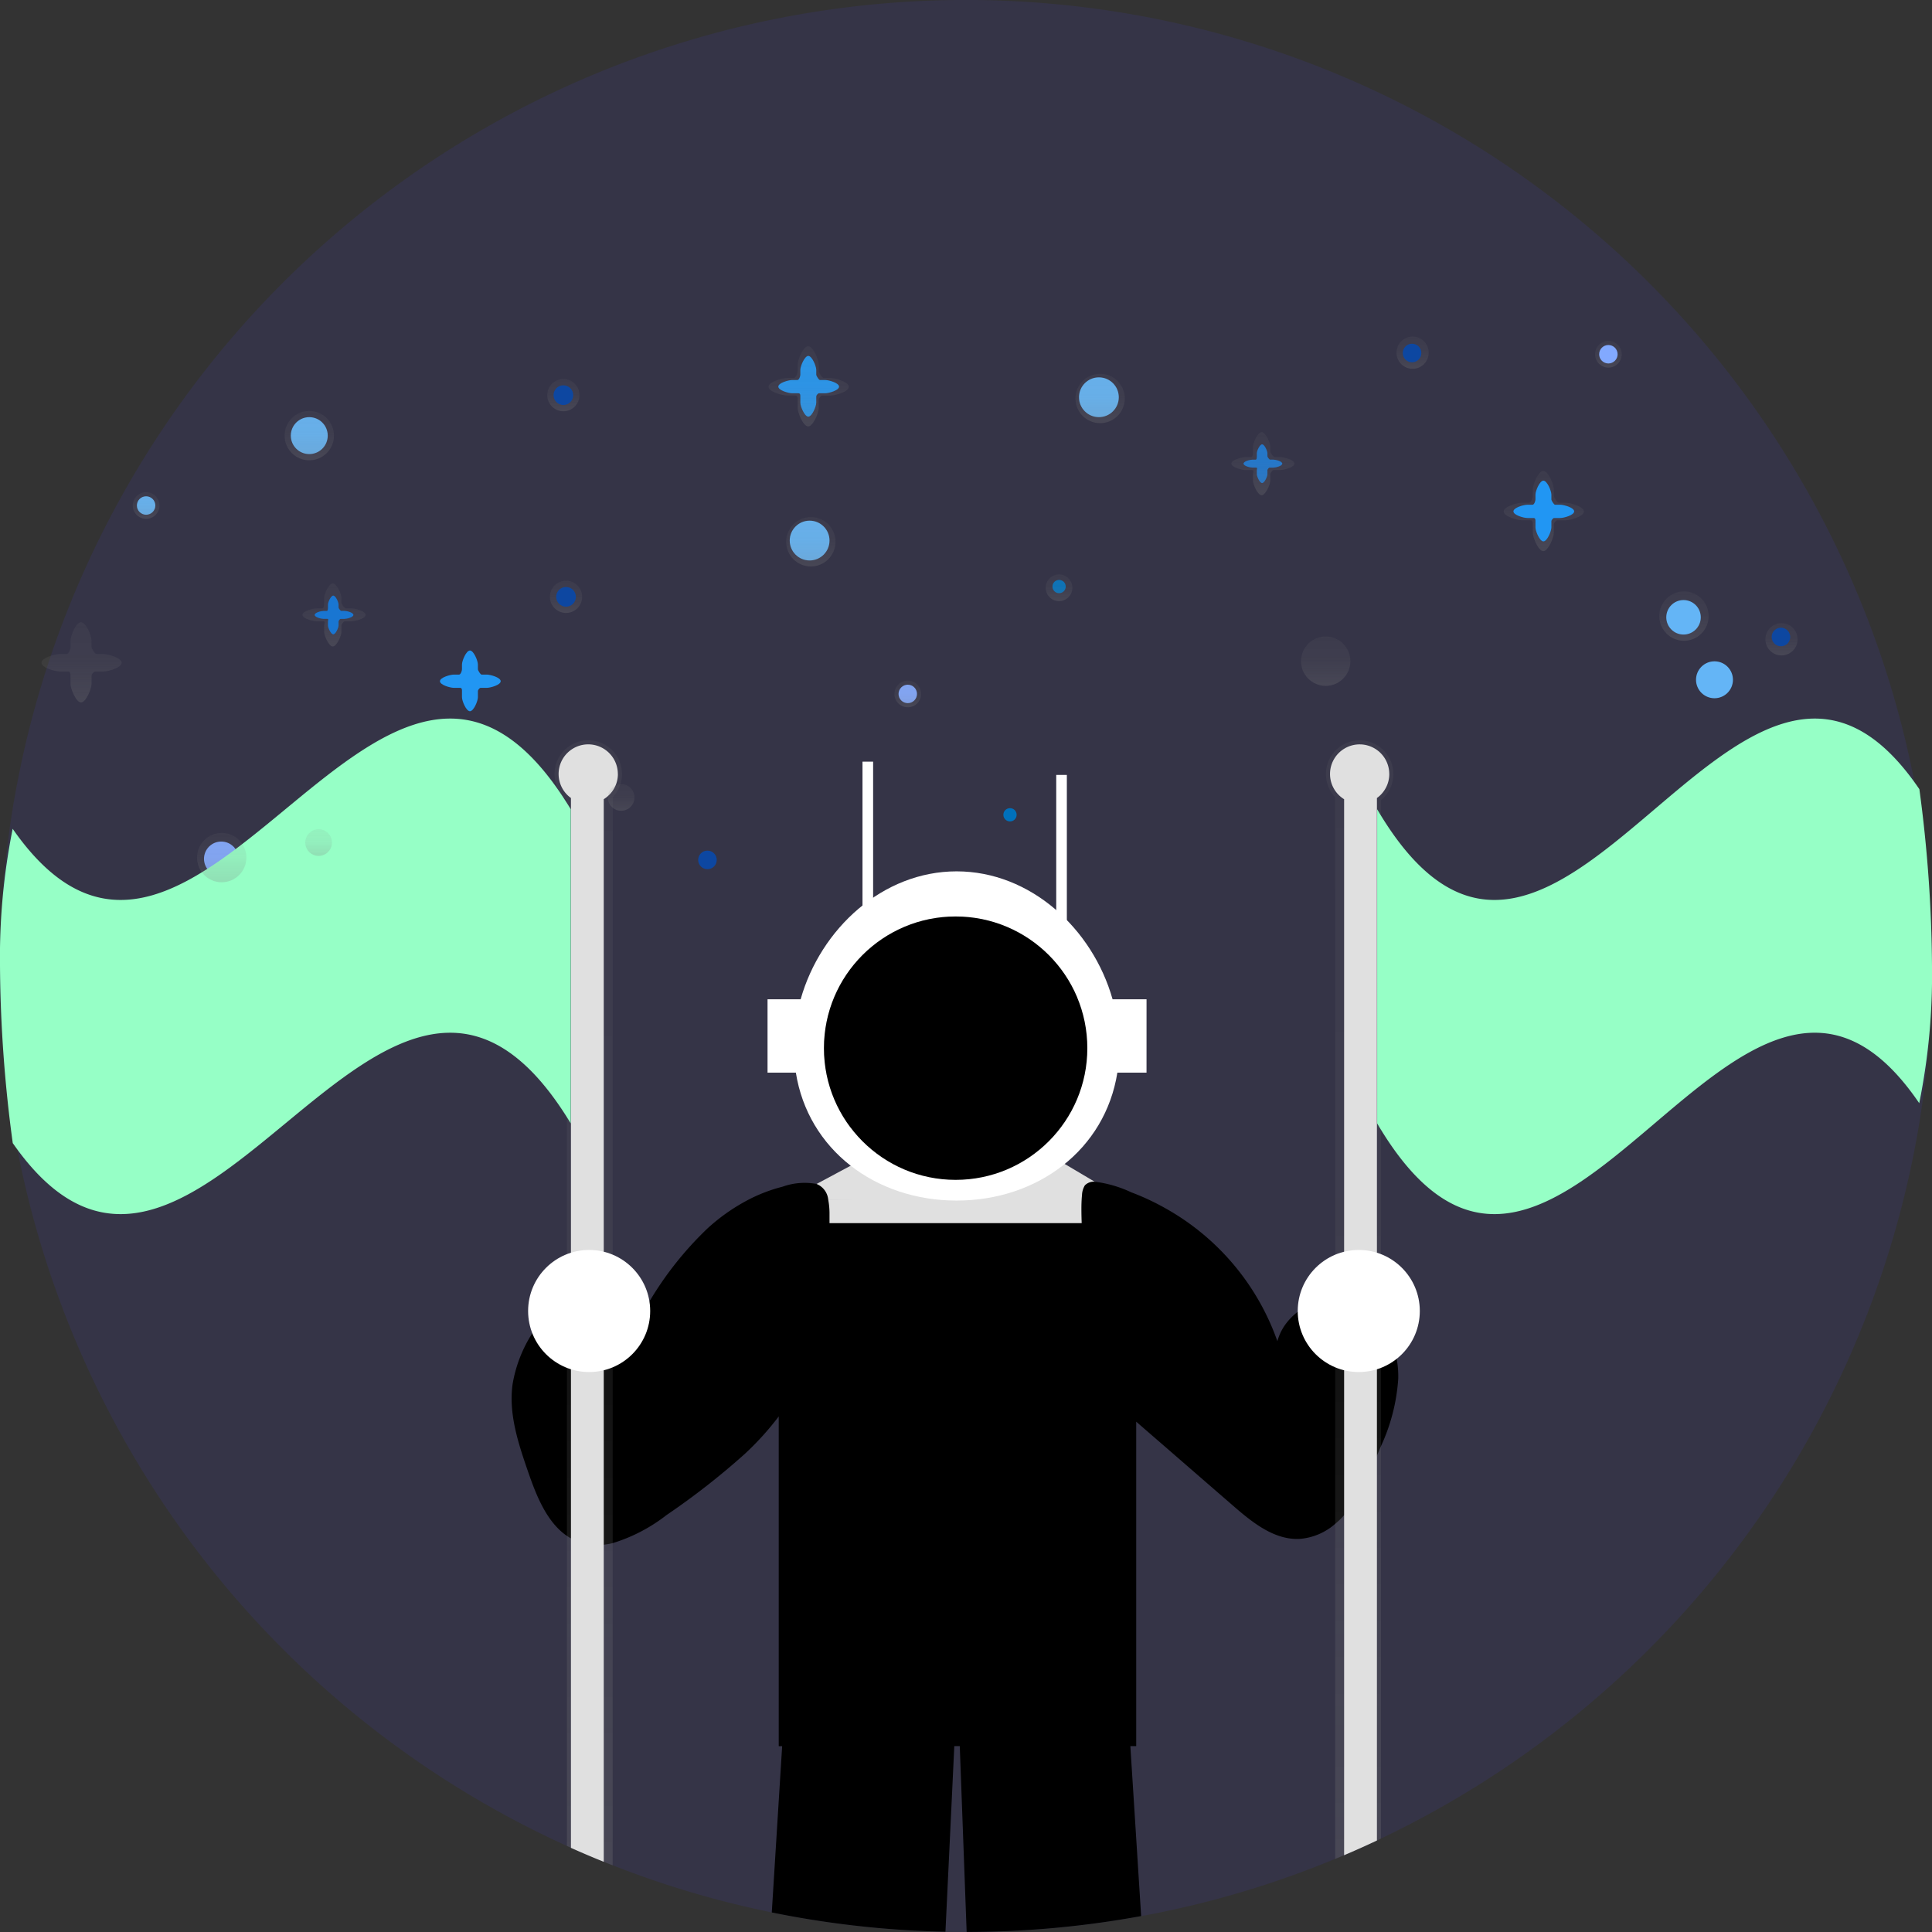 <svg xmlns="http://www.w3.org/2000/svg" xmlns:xlink="http://www.w3.org/1999/xlink" width="212.007" height="212.007" viewBox="0 0 212.007 212.007">
  <rect x="0" y="0" width="212.007" height="212.007" fill="#333333" stroke="none"/>
  <defs>
    <linearGradient id="linear-gradient" x1="0.5" y1="1" x2="0.5" gradientUnits="objectBoundingBox">
      <stop offset="0" stop-color="gray" stop-opacity="0.251"/>
      <stop offset="0.535" stop-color="gray" stop-opacity="0.122"/>
      <stop offset="1" stop-color="gray" stop-opacity="0.102"/>
    </linearGradient>
    <linearGradient id="linear-gradient-10" x1="0.5" y1="1" x2="0.5" y2="0" xlink:href="#linear-gradient"/>
  </defs>
  <g id="Group_20" data-name="Group 20" transform="translate(0)">
    <path id="Path_308" data-name="Path 308" d="M448.007,192a106.57,106.57,0,0,1-1.4,17.275c-.076.472-.157.944-.242,1.415a106.151,106.151,0,0,1-58.826,77.062l-.443.21q-1.778.839-3.6,1.613c-.326.137-.649.274-.978.408a105.135,105.135,0,0,1-20.365,6.107c-.309.061-.617.117-.926.172a106.377,106.377,0,0,1-19.148,1.742h-.294q-.856,0-1.709-.02c-.108,0-.215,0-.323-.006a106.331,106.331,0,0,1-19.057-2.114c-.306-.064-.612-.128-.917-.2a104.714,104.714,0,0,1-16.547-4.98c-.329-.125-.652-.256-.978-.39q-1.817-.729-3.6-1.532l-.443-.2a106.16,106.16,0,0,1-60.573-77.875c-.084-.472-.166-.944-.242-1.415a107.2,107.2,0,0,1-.012-34.474c.1-.655.218-1.313.341-1.966a104.521,104.521,0,0,1,3.407-13.524q.218-.677.446-1.354a106.036,106.036,0,0,1,204.694,14.878c.122.652.236,1.31.341,1.966A106.618,106.618,0,0,1,448.007,192Z" transform="translate(-236 -86)" fill="#4f44ff" opacity="0.1"/>
    <path id="Path_309" data-name="Path 309" d="M534.409,222.76h-.565c-.115,0-.4-.452-.4-.582v-.525c0-.41-.464-1.535-.874-1.535s-.874,1.125-.874,1.535v.525c0,.185-.143.582-.317.582h-.565c-.41,0-1.535.318-1.535.728s1.125.728,1.535.728h.674c.214,0,.208.22.208.331v.7c0,.41.464,1.535.874,1.535s.874-1.125.874-1.535v-.7c0-.093.188-.331.291-.331h.674c.41,0,1.535-.318,1.535-.728S534.819,222.76,534.409,222.76Z" transform="translate(-443.871 -181.061)" fill="#2196f3"/>
    <path id="Path_310" data-name="Path 310" d="M258.383,323.935h-.747c-.152,0-.528-.6-.528-.768v-.694c0-.542-.613-2.027-1.154-2.027s-1.154,1.486-1.154,2.027v.694c0,.244-.188.768-.419.768h-.747c-.542,0-2.027.42-2.027.962s1.486.962,2.027.962h.891c.282,0,.275.29.275.438v.926c0,.542.613,2.027,1.154,2.027s1.154-1.486,1.154-2.027V326.3c0-.123.248-.438.384-.438h.891c.542,0,2.027-.42,2.027-.962S258.924,323.935,258.383,323.935Z" transform="translate(-247.062 -252.171)" fill="url(#linear-gradient)"/>
    <path id="Path_311" data-name="Path 311" d="M532.383,219.935h-.747c-.152,0-.528-.6-.528-.768v-.694c0-.542-.613-2.027-1.154-2.027s-1.154,1.486-1.154,2.027v.694c0,.244-.189.768-.419.768h-.747c-.542,0-2.027.42-2.027.962s1.486.962,2.027.962h.891c.282,0,.275.29.275.438v.926c0,.542.613,2.027,1.154,2.027s1.154-1.486,1.154-2.027V222.3c0-.123.248-.438.384-.438h.891c.542,0,2.027-.42,2.027-.962S532.924,219.935,532.383,219.935Z" transform="translate(-441.268 -178.457)" fill="url(#linear-gradient)"/>
    <path id="Path_312" data-name="Path 312" d="M809.383,266.935h-.747c-.152,0-.528-.6-.528-.768v-.694c0-.542-.613-2.027-1.154-2.027s-1.154,1.486-1.154,2.027v.694c0,.244-.188.768-.419.768h-.747c-.542,0-2.027.42-2.027.962s1.486.962,2.027.962h.891c.282,0,.275.29.275.438v.926c0,.542.613,2.027,1.154,2.027s1.154-1.486,1.154-2.027V269.3c0-.123.248-.438.384-.438h.891c.542,0,2.027-.42,2.027-.962S809.924,266.935,809.383,266.935Z" transform="translate(-637.6 -211.77)" fill="url(#linear-gradient)"/>
    <path id="Path_313" data-name="Path 313" d="M707.848,255.1h-.36c-.073,0-.288-.285-.288-.368V254.4c0-.261-.321-.978-.582-.978s-.582.717-.582.978v.335c0,.118-.007.368-.118.368h-.36c-.261,0-.978.176-.978.437s.717.437.978.437h.43c.136,0,.048.2.048.269v.447c0,.261.321.978.582.978s.582-.717.582-.978v-.446c0-.059.153-.269.219-.269h.43c.261,0,.978-.176.978-.437S708.11,255.1,707.848,255.1Z" transform="translate(-568.12 -204.663)" fill="#1976d2"/>
    <path id="Path_314" data-name="Path 314" d="M355.314,308.564h-.587c-.12,0-.469-.465-.469-.6v-.546c0-.426-.524-1.594-.949-1.594s-.949,1.168-.949,1.594v.546c0,.192-.011.6-.192.6h-.587c-.426,0-1.594.286-1.594.712s1.168.712,1.594.712h.7c.222,0,.079.322.079.438v.728c0,.426.524,1.594.949,1.594s.949-1.168.949-1.594v-.728c0-.1.249-.438.356-.438h.7c.426,0,1.594-.286,1.594-.712S355.74,308.564,355.314,308.564Z" transform="translate(-316.79 -241.808)" fill="url(#linear-gradient)"/>
    <path id="Path_315" data-name="Path 315" d="M705.314,251.564h-.587c-.12,0-.469-.465-.469-.6v-.546c0-.426-.524-1.594-.949-1.594s-.949,1.168-.949,1.594v.546c0,.192-.011.6-.192.6h-.587c-.426,0-1.594.286-1.594.712s1.168.712,1.594.712h.7c.222,0,.079.322.079.438v.728c0,.426.524,1.594.949,1.594s.949-1.168.949-1.594v-.728c0-.1.249-.438.356-.438h.7c.426,0,1.594-.286,1.594-.712S705.74,251.564,705.314,251.564Z" transform="translate(-564.864 -201.407)" fill="url(#linear-gradient)"/>
    <path id="Path_316" data-name="Path 316" d="M357.848,312.1h-.36c-.073,0-.288-.285-.288-.368V311.4c0-.261-.321-.978-.582-.978s-.582.717-.582.978v.335c0,.118-.007.368-.118.368h-.36c-.261,0-.978.176-.978.437s.717.437.978.437h.43c.136,0,.048.2.048.269v.447c0,.261.321.978.582.978s.582-.717.582-.978v-.446c0-.059.153-.269.219-.269h.43c.261,0,.978-.176.978-.437S358.109,312.1,357.848,312.1Z" transform="translate(-320.047 -245.064)" fill="#1976d2"/>
    <circle id="Ellipse_65" data-name="Ellipse 65" cx="2.184" cy="2.184" r="2.184" transform="translate(118.403 41.408)" fill="#64b5f6"/>
    <circle id="Ellipse_66" data-name="Ellipse 66" cx="0.728" cy="0.728" r="0.728" transform="translate(115.491 63.638)" fill="#0071bc"/>
    <circle id="Ellipse_67" data-name="Ellipse 67" cx="2.026" cy="2.026" r="2.026" transform="translate(31.912 45.777)" fill="#64b5f6"/>
    <circle id="Ellipse_68" data-name="Ellipse 68" cx="1.013" cy="1.013" r="1.013" transform="translate(15.021 54.459)" fill="#64b5f6"/>
    <circle id="Ellipse_69" data-name="Ellipse 69" cx="1.013" cy="1.013" r="1.013" transform="translate(98.6 75.135)" fill="#82a9ff"/>
    <circle id="Ellipse_70" data-name="Ellipse 70" cx="1.893" cy="1.893" r="1.893" transform="translate(22.386 92.347)" fill="#82a9ff"/>
    <circle id="Ellipse_71" data-name="Ellipse 71" cx="1.768" cy="1.768" r="1.768" transform="translate(60.054 41.594)" fill="url(#linear-gradient)"/>
    <circle id="Ellipse_72" data-name="Ellipse 72" cx="1.768" cy="1.768" r="1.768" transform="translate(60.345 63.726)" fill="url(#linear-gradient)"/>
    <circle id="Ellipse_73" data-name="Ellipse 73" cx="1.768" cy="1.768" r="1.768" transform="translate(153.244 36.934)" fill="url(#linear-gradient)"/>
    <circle id="Ellipse_74" data-name="Ellipse 74" cx="1.768" cy="1.768" r="1.768" transform="translate(193.723 68.386)" fill="url(#linear-gradient)"/>
    <circle id="Ellipse_75" data-name="Ellipse 75" cx="1.08" cy="1.08" r="1.08" transform="translate(60.742 42.282)" fill="#0d47a1"/>
    <circle id="Ellipse_76" data-name="Ellipse 76" cx="2.184" cy="2.184" r="2.184" transform="translate(86.66 57.134)" fill="#64b5f6"/>
    <path id="Path_317" data-name="Path 317" d="M328.193,458.19l-24.98.516-6.916-7.948,37.24-.67Z" transform="translate(-210.01 -319.014)" fill="#e0e0e0"/>
    <path id="Path_318" data-name="Path 318" d="M333.537,440.782H296.3l7.432-3.975,21.883-.723Z" transform="translate(-210.01 -309.088)" fill="#e0e0e0"/>
    <path id="Path_319" data-name="Path 319" d="M526.086,552.909a20.826,20.826,0,0,1-1.9,7.391c-.146.349-.294.7-.443,1.04l-.463,1.048a21.888,21.888,0,0,1-2.912,5.224c-.073.087-.146.175-.221.259a9.093,9.093,0,0,1-.978.946,6.694,6.694,0,0,1-3.888,1.651c-2.778.146-5.187-1.791-7.289-3.617q-3.761-3.259-7.522-6.526-1.293-1.118-2.586-2.242c-.183-.157-.367-.317-.55-.478v35.6h-.644l.384,6.031.8,12.621a106.377,106.377,0,0,1-19.148,1.742l-.53-14.342-.151-4.086-.073-1.966h-.6l-.052,1.069-.236,4.983-.684,14.316a106.316,106.316,0,0,1-19.057-2.114l.76-12.2.379-6.049h-.376V557.03a31.545,31.545,0,0,1-3.7,4.089,80.553,80.553,0,0,1-8.6,6.724,18.349,18.349,0,0,1-5.923,3.09,7.668,7.668,0,0,1-.978.172,5.942,5.942,0,0,1-2.723-.294,5.434,5.434,0,0,1-.874-.4c-.154-.084-.3-.175-.443-.271-2.181-1.488-3.329-4.342-4.228-6.937-1.089-3.145-2.2-6.439-1.733-9.735a14.97,14.97,0,0,1,2.158-5.565c.708-1.179,1.511-2.315,2.306-3.428a2.979,2.979,0,0,1,1.45-1.273h0l.044-.009a1.159,1.159,0,0,1,.224-.032,1.787,1.787,0,0,1,.218.006,2.9,2.9,0,0,1,1.564,1.01l2.033,2.094.979,1c.052.055.1.111.16.166l1.29,1.328c.842-1.453,1.689-2.915,2.583-4.345a37.606,37.606,0,0,1,6.352-8,21.089,21.089,0,0,1,4.138-2.97,17.389,17.389,0,0,1,4.115-1.628,7.184,7.184,0,0,1,3.73-.306,2.064,2.064,0,0,1,1.29,1.742.085.085,0,0,1,.006.029,8.15,8.15,0,0,1,.134,1.558c0,.323,0,.646,0,.973h27.672c-.026-.839-.049-1.759-.006-2.531.009-.186.023-.364.041-.53a2.2,2.2,0,0,1,.315-1.086,1.377,1.377,0,0,1,1.075-.4,13.189,13.189,0,0,1,4.022,1.168,26.478,26.478,0,0,1,3.675,1.712,26.946,26.946,0,0,1,12.353,14.625,5.694,5.694,0,0,1,1.078-2.1,6.5,6.5,0,0,1,1.156-1.124,7.092,7.092,0,0,1,2.312-1.165,6.532,6.532,0,0,1,1.8-.277,5.774,5.774,0,0,1,.979.064,5.531,5.531,0,0,1,1.517.446,6.576,6.576,0,0,1,2.079,1.526c.157.169.3.344.443.524a9.362,9.362,0,0,1,1.724,4.033A10.428,10.428,0,0,1,526.086,552.909Z" transform="translate(-372.652 -401.598)"/>
    <path id="Path_320" data-name="Path 320" d="M566.8,428.369h-3.727c-2.195-7.762-9.025-14.038-17.115-14.038s-14.92,6.276-17.115,14.038h-3.633v8.051h3.108c1.339,8.443,8.726,14.038,17.64,14.038s16.3-5.6,17.64-14.038h3.2Z" transform="translate(-440.985 -318.714)" fill="#fff"/>
    <circle id="Ellipse_77" data-name="Ellipse 77" cx="14.451" cy="14.451" r="14.451" transform="translate(90.416 100.57)"/>
    <path id="Path_321" data-name="Path 321" d="M743.032,368.631a3.7,3.7,0,0,1-1.366,2.874V485.456l-.443.21q-1.778.839-3.6,1.613c-.326.137-.649.274-.979.408v-116.5a3.7,3.7,0,1,1,6.383-2.551Z" transform="translate(-590.128 -283.7)" fill="url(#linear-gradient-10)"/>
    <path id="Path_322" data-name="Path 322" d="M743.681,369.729a3.227,3.227,0,0,1-.62,1.907,3.175,3.175,0,0,1-.711.713.163.163,0,0,1-.026.02V486.764q-1.778.839-3.6,1.613V372.5a3.25,3.25,0,1,1,4.954-2.767Z" transform="translate(-591.228 -284.798)" fill="#e0e0e0"/>
    <path id="Path_323" data-name="Path 323" d="M815.815,383.918a70.963,70.963,0,0,1-1.4,15.057c-19.828-29.139-39.656,35.9-59.484,2.218V366.719c19.832,33.688,39.664-31.382,59.5-2.2A151.211,151.211,0,0,1,815.815,383.918Z" transform="translate(-603.808 -277.915)" fill="#96ffc6"/>
    <path id="Path_324" data-name="Path 324" d="M452.354,368.63a3.64,3.64,0,0,1-.175,1.118,3.7,3.7,0,0,1-.847,1.433v117.21c-.329-.125-.652-.256-.979-.39q-1.817-.729-3.6-1.532l-.443-.2V371.5a3.7,3.7,0,1,1,6.04-2.874Z" transform="translate(-384.098 -283.7)" fill="url(#linear-gradient)"/>
    <path id="Path_325" data-name="Path 325" d="M453.008,369.729a3.21,3.21,0,0,1-1.1,2.429,2.99,2.99,0,0,1-.451.338V489.1q-1.817-.729-3.6-1.532v-115.2a.16.16,0,0,1-.026-.02,3.177,3.177,0,0,1-.711-.713,3.25,3.25,0,1,1,5.883-1.907Z" transform="translate(-385.204 -284.798)" fill="#e0e0e0"/>
    <path id="Path_326" data-name="Path 326" d="M298.632,366.719v34.474c-20.411-33.7-40.821,31.442-61.232,2.16a150.053,150.053,0,0,1-1.4-19.435,71.9,71.9,0,0,1,1.389-15.056C257.8,398.186,278.218,333.009,298.632,366.719Z" transform="translate(-236 -277.915)" fill="#96ffc6"/>
    <path id="Path_327" data-name="Path 327" d="M562.75,434.532a14.427,14.427,0,0,1,11.537,5.75,14.452,14.452,0,1,0-24.9,14.21,14.454,14.454,0,0,1,13.362-19.96Z" transform="translate(-456.059 -330.769)" opacity="0.2"/>
    <path id="Path_328" data-name="Path 328" d="M406.909,333.76h-.565c-.115,0-.4-.452-.4-.582v-.525c0-.41-.464-1.535-.874-1.535s-.874,1.125-.874,1.535v.525c0,.185-.143.582-.317.582h-.565c-.41,0-1.535.318-1.535.728s1.125.728,1.535.728h.674c.214,0,.208.22.208.331v.7c0,.41.464,1.535.874,1.535s.874-1.125.874-1.535v-.7c0-.093.188-.331.291-.331h.674c.41,0,1.535-.318,1.535-.728S407.319,333.76,406.909,333.76Z" transform="translate(-353.501 -259.735)" fill="#2196f3"/>
    <circle id="Ellipse_78" data-name="Ellipse 78" cx="1.019" cy="1.019" r="1.019" transform="translate(76.613 93.342)" fill="#0d47a1"/>
    <circle id="Ellipse_79" data-name="Ellipse 79" cx="2.026" cy="2.026" r="2.026" transform="translate(186.112 72.569)" fill="#64b5f6"/>
    <circle id="Ellipse_80" data-name="Ellipse 80" cx="0.728" cy="0.728" r="0.728" transform="translate(110.104 88.683)" fill="#0071bc"/>
    <circle id="Ellipse_81" data-name="Ellipse 81" cx="1.08" cy="1.08" r="1.08" transform="translate(61.033 64.414)" fill="#0d47a1"/>
    <path id="Path_329" data-name="Path 329" d="M811.409,269.76h-.565c-.115,0-.4-.452-.4-.582v-.525c0-.41-.464-1.535-.874-1.535s-.874,1.125-.874,1.535v.525c0,.185-.143.582-.317.582h-.565c-.41,0-1.535.318-1.535.728s1.125.728,1.535.728h.674c.214,0,.208.22.208.331v.7c0,.41.464,1.535.874,1.535s.874-1.125.874-1.535v-.7c0-.093.188-.331.291-.331h.674c.41,0,1.535-.318,1.535-.728S811.819,269.76,811.409,269.76Z" transform="translate(-640.203 -214.373)" fill="#2196f3"/>
    <circle id="Ellipse_82" data-name="Ellipse 82" cx="1.019" cy="1.019" r="1.019" transform="translate(194.411 68.88)" fill="#0d47a1"/>
    <circle id="Ellipse_83" data-name="Ellipse 83" cx="1.019" cy="1.019" r="1.019" transform="translate(153.932 37.719)" fill="#0d47a1"/>
    <circle id="Ellipse_84" data-name="Ellipse 84" cx="2.708" cy="2.708" r="2.708" transform="translate(182.081 64.898)" fill="url(#linear-gradient)"/>
    <circle id="Ellipse_85" data-name="Ellipse 85" cx="2.708" cy="2.708" r="2.708" transform="translate(142.767 69.848)" fill="url(#linear-gradient)"/>
    <circle id="Ellipse_86" data-name="Ellipse 86" cx="2.708" cy="2.708" r="2.708" transform="translate(118.013 41.018)" fill="url(#linear-gradient)"/>
    <circle id="Ellipse_87" data-name="Ellipse 87" cx="2.708" cy="2.708" r="2.708" transform="translate(86.27 56.744)" fill="url(#linear-gradient)"/>
    <circle id="Ellipse_88" data-name="Ellipse 88" cx="2.708" cy="2.708" r="2.708" transform="translate(31.23 45.095)" fill="url(#linear-gradient)"/>
    <circle id="Ellipse_89" data-name="Ellipse 89" cx="2.708" cy="2.708" r="2.708" transform="translate(21.62 91.399)" fill="url(#linear-gradient)"/>
    <circle id="Ellipse_90" data-name="Ellipse 90" cx="1.464" cy="1.464" r="1.464" transform="translate(175.032 37.409)" fill="url(#linear-gradient)"/>
    <circle id="Ellipse_91" data-name="Ellipse 91" cx="1.464" cy="1.464" r="1.464" transform="translate(98.15 74.685)" fill="url(#linear-gradient)"/>
    <circle id="Ellipse_92" data-name="Ellipse 92" cx="1.464" cy="1.464" r="1.464" transform="translate(14.57 54.008)" fill="url(#linear-gradient)"/>
    <circle id="Ellipse_93" data-name="Ellipse 93" cx="1.464" cy="1.464" r="1.464" transform="translate(33.499 90.993)" fill="url(#linear-gradient)"/>
    <circle id="Ellipse_94" data-name="Ellipse 94" cx="1.464" cy="1.464" r="1.464" transform="translate(66.698 86.042)" fill="url(#linear-gradient)"/>
    <circle id="Ellipse_95" data-name="Ellipse 95" cx="1.464" cy="1.464" r="1.464" transform="translate(114.749 63.036)" fill="url(#linear-gradient)"/>
    <circle id="Ellipse_96" data-name="Ellipse 96" cx="1.013" cy="1.013" r="1.013" transform="translate(175.482 37.859)" fill="#82a9ff"/>
    <circle id="Ellipse_97" data-name="Ellipse 97" cx="1.893" cy="1.893" r="1.893" transform="translate(182.848 65.846)" fill="#64b5f6"/>
    <ellipse id="Ellipse_98" data-name="Ellipse 98" cx="8.445" cy="1.456" rx="8.445" ry="1.456" transform="translate(95.811 119.4)" opacity="0.2"/>
    <circle id="Ellipse_99" data-name="Ellipse 99" cx="6.698" cy="6.698" r="6.698" transform="translate(57.952 137.164)" fill="#fff"/>
    <circle id="Ellipse_100" data-name="Ellipse 100" cx="6.698" cy="6.698" r="6.698" transform="translate(142.406 137.164)" fill="#fff"/>
    <rect id="Rectangle_77" data-name="Rectangle 77" width="1.165" height="18.347" transform="translate(94.646 83.58)" fill="#fff"/>
    <rect id="Rectangle_78" data-name="Rectangle 78" width="1.165" height="18.347" transform="translate(115.905 85.036)" fill="#fff"/>
  </g>
</svg>
